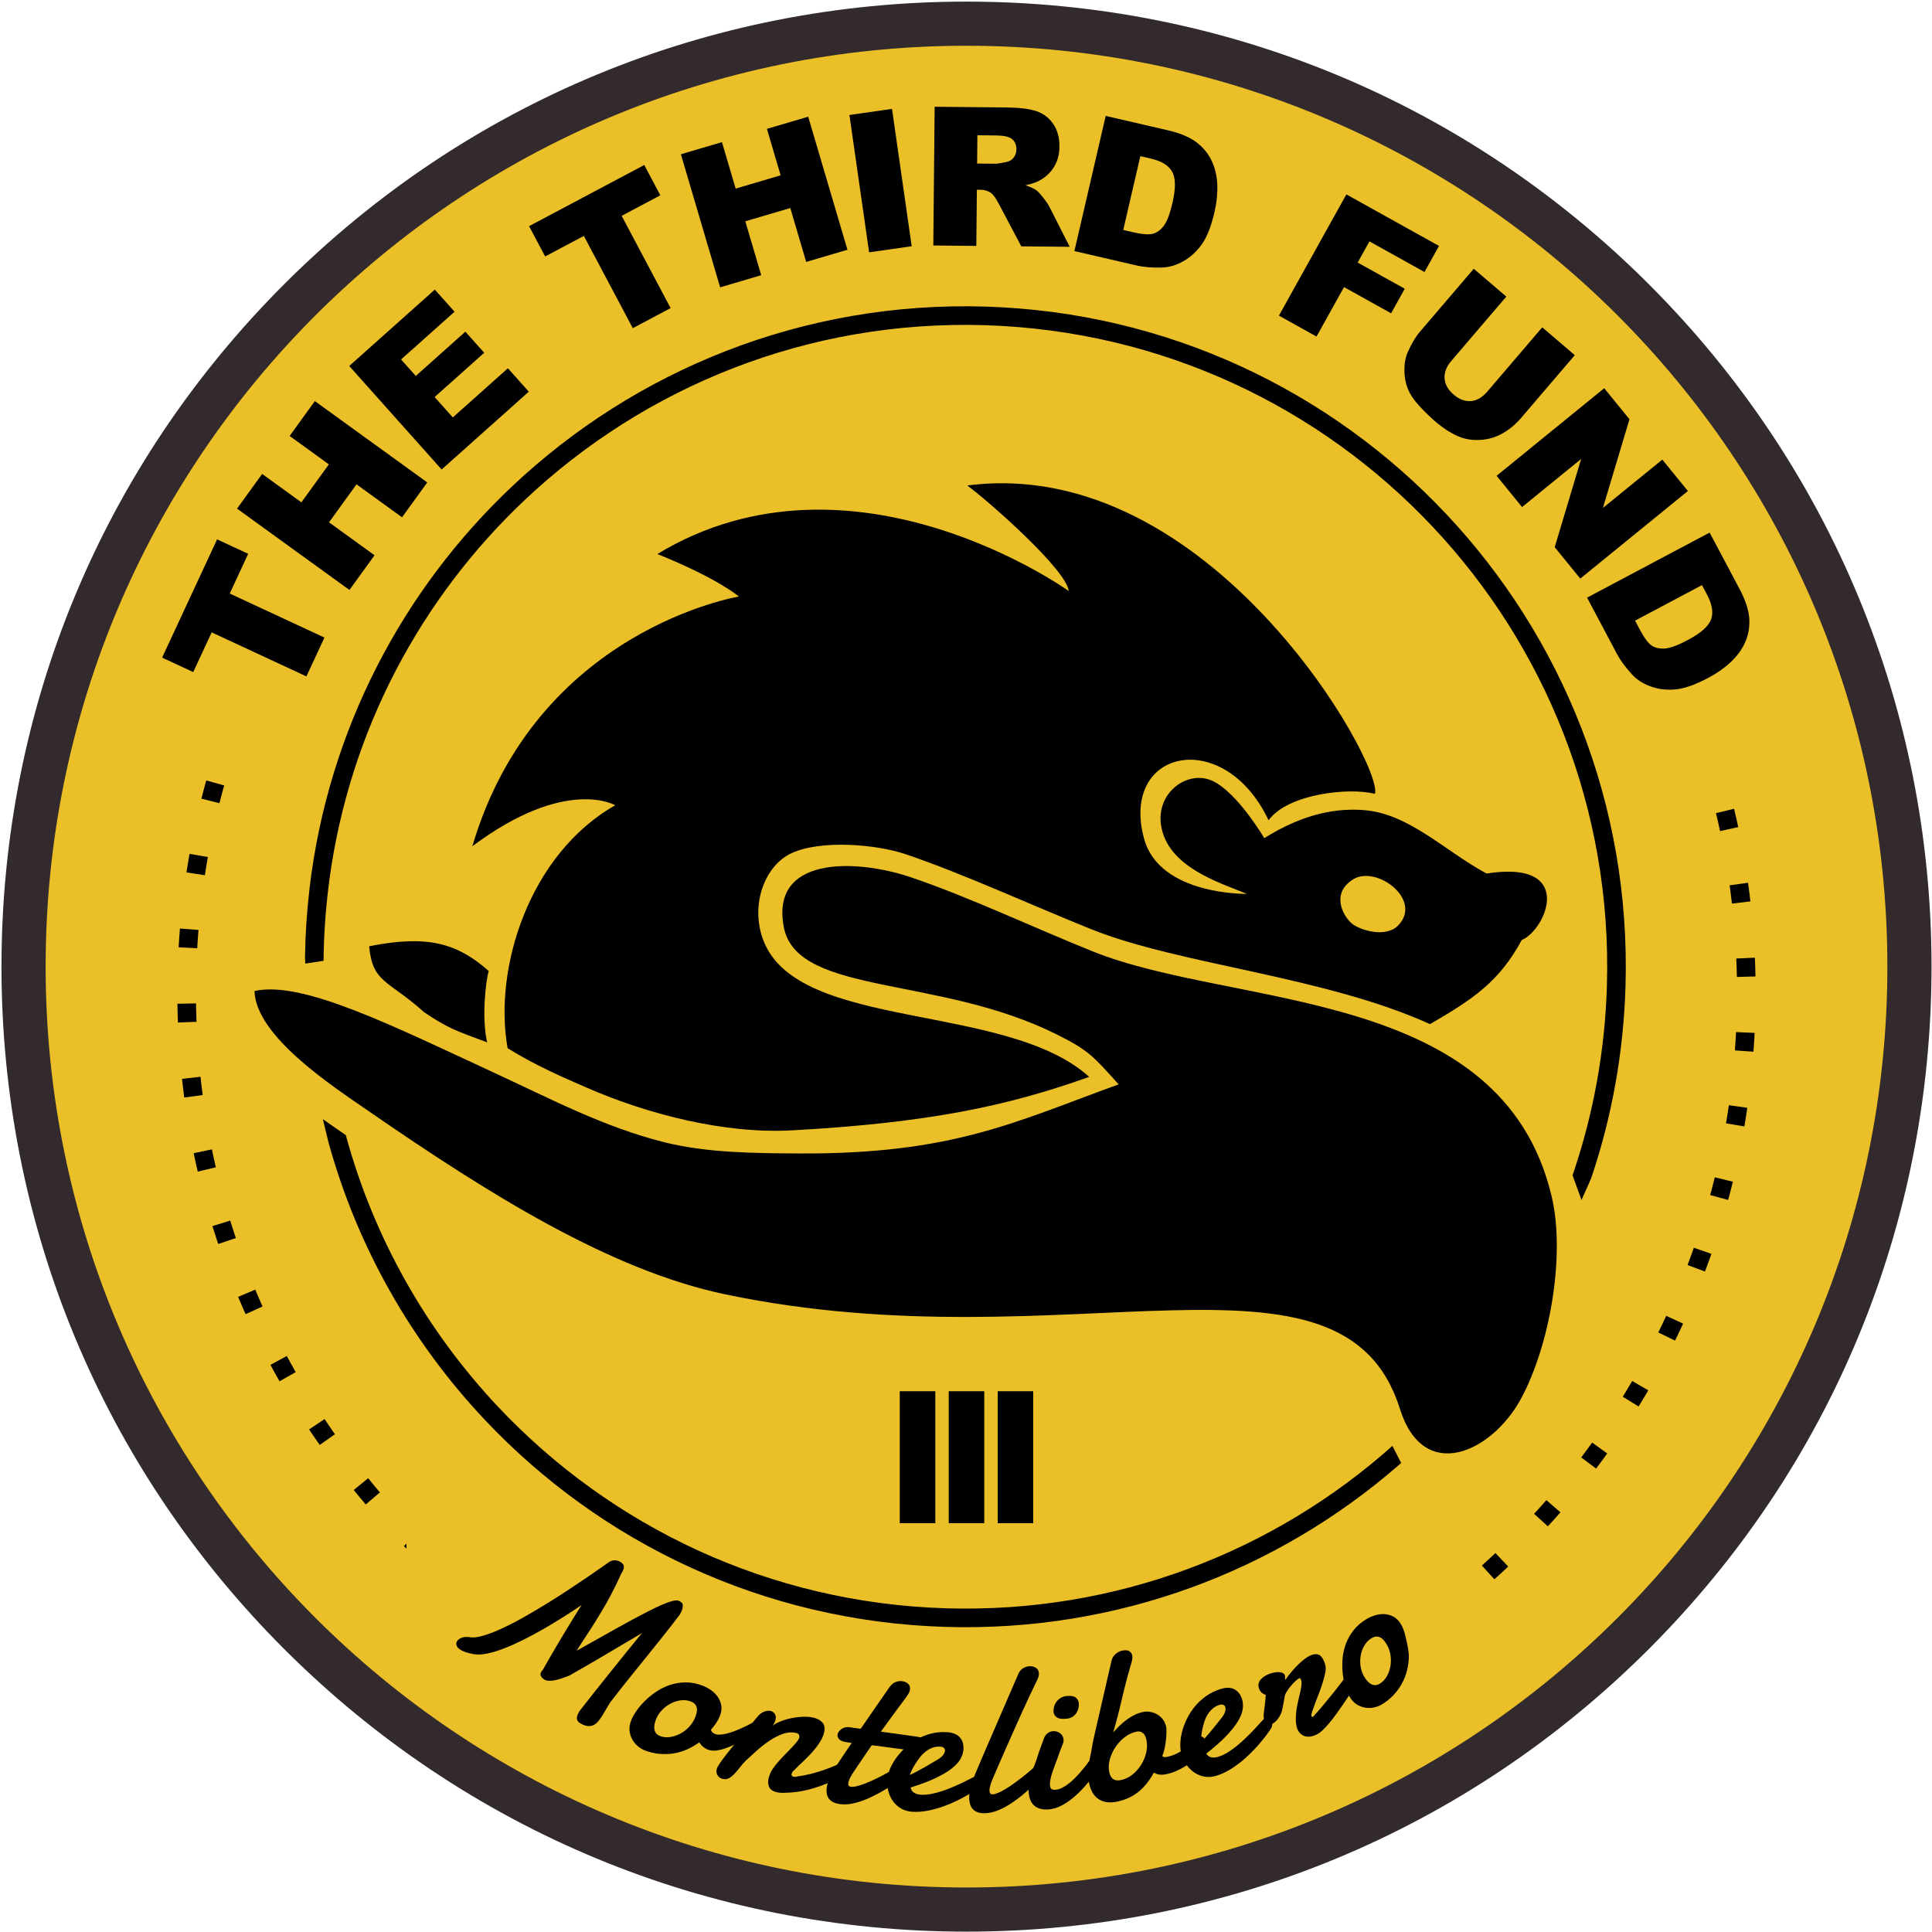 <?xml version="1.0" encoding="UTF-8" standalone="no"?>
<svg
   xmlns:dc="http://purl.org/dc/elements/1.1/"
   xmlns:cc="http://creativecommons.org/ns#"
   xmlns:rdf="http://www.w3.org/1999/02/22-rdf-syntax-ns#"
   xmlns:svg="http://www.w3.org/2000/svg"
   xmlns="http://www.w3.org/2000/svg"
   viewBox="0 0 1365.333 1365.333"
   height="1365.333"
   width="1365.333"
   xml:space="preserve"
   id="svg2"
   version="1.1"><defs
     id="defs6"><clipPath
       id="clipPath18"
       clipPathUnits="userSpaceOnUse"><path
         id="path16"
         d="M 0,1024 H 1024 V 0 H 0 Z" /></clipPath></defs><g
     transform="matrix(1.333,0,0,-1.333,0,1365.333)"
     id="g10"><g
       id="g12"><g
         clip-path="url(#clipPath18)"
         id="g14"><g
           transform="translate(512.389,1011.704)"
           id="g20"><path
             id="path22"
             style="fill:#eabf28;fill-opacity:1;fill-rule:nonzero;stroke:none"
             d="m 0,0 c -275.646,0 -499.906,-224.257 -499.906,-499.911 0,-275.646 224.26,-499.902 499.906,-499.902 275.654,0 499.911,224.256 499.911,499.902 C 499.911,-224.257 275.654,0 0,0" /></g><g
           transform="translate(512.394,1023.403)"
           id="g24"><path
             id="path26"
             style="fill:#322a2d;fill-opacity:1;fill-rule:nonzero;stroke:none"
             d="m 0,0 c -136.659,0 -265.135,-53.218 -361.761,-149.848 -96.632,-96.627 -149.848,-225.103 -149.848,-361.761 0,-136.651 53.216,-265.127 149.848,-361.758 96.626,-96.631 225.102,-149.844 361.761,-149.844 136.655,0 265.131,53.213 361.761,149.844 96.627,96.631 149.845,225.107 149.845,361.758 0,136.658 -53.218,265.134 -149.845,361.761 C 265.131,-53.218 136.655,0 0,0 m 0,-23.403 c 269.627,0 488.203,-218.577 488.203,-488.206 0,-269.623 -218.576,-488.203 -488.203,-488.203 -269.63,0 -488.203,218.58 -488.203,488.203 0,269.629 218.573,488.206 488.203,488.206" /></g><g
           transform="translate(307.287,117.193)"
           id="g28"><path
             id="path30"
             style="fill:#000000;fill-opacity:1;fill-rule:nonzero;stroke:none"
             d="m 0,0 c 2.018,2.61 4.38,5.61 7.071,9.02 2.695,3.402 5.532,6.956 8.496,10.663 2.968,3.699 5.966,7.423 8.979,11.168 3.022,3.748 5.867,7.233 8.55,10.465 C 29.322,39.074 25.524,36.825 21.702,34.571 17.878,32.316 14.251,30.178 10.82,28.151 7.38,26.124 4.256,24.308 1.435,22.685 c -2.827,-1.619 -5.106,-2.923 -6.839,-3.91 -1.371,-0.544 -2.708,-1.035 -4.017,-1.481 -1.314,-0.446 -2.539,-0.785 -3.695,-1.012 -1.148,-0.228 -2.209,-0.326 -3.17,-0.288 -0.967,0.036 -1.788,0.263 -2.469,0.684 -0.916,0.57 -1.511,1.205 -1.805,1.932 -0.301,0.724 -0.202,1.47 0.285,2.246 0.096,0.165 0.198,0.313 0.306,0.445 0.103,0.138 0.243,0.27 0.413,0.389 2.658,4.727 5.395,9.466 8.202,14.21 2.812,4.751 5.62,9.391 8.439,13.933 0.66,1.073 1.324,2.146 1.989,3.215 0.665,1.065 1.334,2.111 2.01,3.133 -3.107,-2.116 -6.398,-4.276 -9.874,-6.477 -3.48,-2.2 -6.99,-4.318 -10.552,-6.361 -3.55,-2.04 -7.08,-3.934 -10.592,-5.685 -3.513,-1.75 -6.866,-3.244 -10.053,-4.475 -3.191,-1.238 -6.147,-2.143 -8.864,-2.724 -2.72,-0.586 -5.061,-0.719 -7.018,-0.401 -1.7,0.298 -3.133,0.631 -4.289,1.011 -1.156,0.376 -2.126,0.814 -2.898,1.297 -1.173,0.722 -1.89,1.498 -2.171,2.312 -0.273,0.825 -0.203,1.58 0.219,2.263 0.502,0.808 1.37,1.44 2.597,1.894 1.221,0.454 2.6,0.541 4.132,0.264 1.853,-0.339 4.288,-0.061 7.286,0.834 3.005,0.9 6.337,2.191 9.986,3.88 3.653,1.685 7.522,3.691 11.609,6.007 4.087,2.316 8.145,4.715 12.175,7.2 4.037,2.485 7.912,4.962 11.645,7.431 3.733,2.468 7.081,4.714 10.04,6.74 2.969,2.024 5.42,3.721 7.373,5.096 1.949,1.375 3.167,2.229 3.641,2.567 1.078,0.719 2.159,1.053 3.253,1.008 1.095,-0.046 2.061,-0.335 2.907,-0.859 1.164,-0.722 1.784,-1.54 1.841,-2.456 0.066,-0.917 -0.405,-2.18 -1.411,-3.807 -1.005,-2.2 -1.983,-4.259 -2.92,-6.172 C 18.21,64.662 17.219,62.712 16.17,60.736 15.122,58.758 13.941,56.661 12.641,54.444 11.327,52.219 9.788,49.684 8.012,46.828 6.75,44.784 5.312,42.559 3.702,40.143 2.097,37.728 0.341,34.996 -1.549,31.945 6.729,36.601 14.04,40.7 20.393,44.248 c 6.35,3.532 11.766,6.439 16.249,8.71 4.483,2.274 8.066,3.868 10.746,4.789 2.68,0.92 4.475,1.098 5.383,0.536 l 0.343,-0.219 c 0.099,-0.053 0.198,-0.108 0.305,-0.148 0.108,-0.046 0.211,-0.1 0.31,-0.157 0.776,-0.484 1.09,-1.354 0.946,-2.614 -0.153,-1.246 -0.711,-2.653 -1.677,-4.209 -1.114,-1.508 -2.535,-3.37 -4.26,-5.578 -1.73,-2.205 -3.642,-4.624 -5.743,-7.255 C 40.89,35.482 38.668,32.717 36.337,29.815 33.991,26.903 31.664,24.022 29.36,21.166 27.048,18.313 24.819,15.53 22.668,12.822 20.512,10.114 18.589,7.65 16.9,5.416 16.57,5.037 16.273,4.628 16,4.191 15.733,3.753 15.452,3.307 15.17,2.848 14.651,2.006 14.138,1.148 13.636,0.265 13.136,-0.611 12.624,-1.473 12.104,-2.316 11.493,-3.291 10.841,-4.244 10.126,-5.172 9.42,-6.102 8.599,-6.828 7.661,-7.347 6.736,-7.873 5.647,-8.095 4.391,-8.009 3.145,-7.934 1.684,-7.377 0.036,-6.357 -0.847,-5.809 -1.334,-5.049 -1.446,-4.058 -1.549,-3.075 -1.074,-1.718 0,0" /></g><g
           transform="translate(366.227,122.22)"
           id="g32"><path
             id="path34"
             style="fill:#000000;fill-opacity:1;fill-rule:nonzero;stroke:none"
             d="m 0,0 c -1.672,0.644 -3.447,0.842 -5.317,0.603 -1.87,-0.236 -3.67,-0.809 -5.392,-1.722 -1.721,-0.908 -3.273,-2.089 -4.652,-3.542 -1.379,-1.453 -2.416,-3.084 -3.116,-4.9 -0.26,-0.678 -0.492,-1.44 -0.698,-2.283 -0.194,-0.838 -0.264,-1.672 -0.194,-2.502 0.07,-0.821 0.338,-1.589 0.796,-2.299 0.463,-0.711 1.231,-1.271 2.3,-1.684 1.63,-0.632 3.397,-0.81 5.283,-0.537 1.883,0.272 3.704,0.883 5.454,1.824 1.759,0.937 3.336,2.159 4.736,3.663 1.4,1.51 2.443,3.17 3.146,4.983 0.276,0.713 0.515,1.465 0.726,2.27 0.202,0.8 0.265,1.585 0.173,2.357 C 3.15,-3.002 2.861,-2.287 2.378,-1.627 1.899,-0.97 1.107,-0.43 0,0 m 6.403,8.327 c 1.358,-0.524 2.738,-1.264 4.154,-2.221 1.403,-0.95 2.605,-2.11 3.6,-3.472 0.981,-1.359 1.642,-2.91 1.972,-4.657 0.322,-1.746 0.095,-3.649 -0.702,-5.714 -0.412,-1.069 -1.027,-2.234 -1.84,-3.496 -0.814,-1.254 -1.797,-2.522 -2.94,-3.802 0.191,-0.566 0.483,-1.029 0.875,-1.387 0.397,-0.351 0.859,-0.632 1.396,-0.842 0.751,-0.286 1.655,-0.389 2.728,-0.314 1.078,0.074 2.221,0.268 3.444,0.573 1.222,0.302 2.481,0.702 3.773,1.186 1.292,0.479 2.526,0.987 3.711,1.511 1.185,0.524 2.271,1.032 3.261,1.531 0.991,0.495 1.821,0.928 2.485,1.284 0.347,0.152 0.698,0.157 1.057,0.02 0.497,-0.193 0.843,-0.622 1.037,-1.287 0.193,-0.673 0.106,-1.466 -0.248,-2.391 -0.362,-0.929 -1.048,-1.886 -2.064,-2.886 -1.024,-0.994 -2.531,-1.865 -4.537,-2.605 -1.21,-0.597 -2.605,-1.287 -4.173,-2.072 -1.574,-0.784 -3.183,-1.47 -4.848,-2.06 -1.655,-0.586 -3.307,-0.995 -4.945,-1.218 -1.643,-0.227 -3.141,-0.079 -4.492,0.446 -0.928,0.351 -1.771,0.851 -2.535,1.466 -0.763,0.623 -1.465,1.428 -2.109,2.411 -2.047,-1.499 -4.211,-2.75 -6.477,-3.758 -2.271,-1.006 -4.641,-1.709 -7.105,-2.108 -2.468,-0.397 -4.991,-0.476 -7.575,-0.236 -2.589,0.243 -5.202,0.871 -7.831,1.887 -0.999,0.383 -2.081,1.027 -3.25,1.927 -1.168,0.905 -2.171,2.036 -3.009,3.402 -0.847,1.37 -1.396,2.939 -1.652,4.72 -0.252,1.773 0.026,3.71 0.835,5.812 0.548,1.424 1.436,3.051 2.67,4.859 1.231,1.816 2.729,3.599 4.492,5.358 1.758,1.754 3.765,3.394 6.01,4.916 2.246,1.528 4.686,2.737 7.32,3.621 2.63,0.888 5.429,1.342 8.385,1.371 2.956,0.025 5.994,-0.566 9.127,-1.775" /></g><g
           transform="translate(401.407,113.935)"
           id="g36"><path
             id="path38"
             style="fill:#000000;fill-opacity:1;fill-rule:nonzero;stroke:none"
             d="M 0,0 C 1.135,1.408 2.357,2.366 3.658,2.869 4.961,3.372 6.151,3.496 7.225,3.224 8.117,3.01 8.831,2.489 9.375,1.664 9.916,0.842 10.036,-0.203 9.722,-1.462 9.603,-1.941 9.42,-2.444 9.177,-2.973 8.922,-3.505 8.574,-4.046 8.12,-4.603 c 1.078,0.838 2.507,1.614 4.294,2.332 1.788,0.719 3.707,1.284 5.755,1.701 2.051,0.421 4.116,0.665 6.201,0.743 2.081,0.079 3.995,-0.099 5.734,-0.532 1.969,-0.488 3.492,-1.363 4.569,-2.63 1.078,-1.271 1.35,-3.034 0.789,-5.297 -0.331,-1.329 -0.88,-2.671 -1.643,-4.012 -0.764,-1.351 -1.651,-2.662 -2.655,-3.951 -1.003,-1.28 -2.076,-2.523 -3.216,-3.712 -1.14,-1.197 -2.25,-2.308 -3.331,-3.34 -1.082,-1.027 -2.068,-1.972 -2.972,-2.835 -0.9,-0.859 -1.614,-1.569 -2.152,-2.148 -0.631,-0.478 -1.035,-1.097 -1.226,-1.881 -0.073,-0.294 -0.049,-0.575 0.083,-0.843 0.132,-0.268 0.397,-0.449 0.809,-0.557 0.256,-0.062 0.558,-0.107 0.909,-0.137 0.346,-0.024 0.805,0.07 1.363,0.286 2.186,0.244 4.458,0.673 6.831,1.263 2.366,0.599 4.669,1.272 6.899,2.035 2.237,0.768 4.314,1.574 6.23,2.415 1.919,0.846 3.537,1.635 4.858,2.374 0.363,0.182 0.701,0.298 1.028,0.334 0.322,0.034 0.619,0.029 0.875,-0.041 0.628,-0.152 1.065,-0.517 1.297,-1.086 0.231,-0.565 0.251,-1.222 0.07,-1.965 -0.281,-1.148 -0.958,-2.34 -2.027,-3.57 -1.069,-1.223 -2.535,-2.263 -4.392,-3.101 -2.489,-0.995 -4.769,-1.908 -6.841,-2.733 -2.069,-0.826 -4.161,-1.561 -6.259,-2.2 -2.105,-0.636 -4.322,-1.172 -6.65,-1.602 -2.325,-0.426 -5,-0.702 -8.013,-0.818 -1.037,-0.054 -1.978,-0.062 -2.807,-0.016 -0.835,0.05 -1.586,0.153 -2.251,0.318 -1.965,0.487 -3.265,1.383 -3.901,2.708 -0.639,1.313 -0.714,2.956 -0.236,4.917 0.071,0.26 0.137,0.512 0.219,0.747 0.079,0.235 0.175,0.5 0.281,0.784 0.356,1.128 0.979,2.312 1.854,3.555 0.875,1.234 1.87,2.481 2.985,3.74 1.114,1.255 2.278,2.494 3.484,3.711 1.205,1.215 2.324,2.369 3.361,3.472 1.04,1.102 1.919,2.093 2.65,2.973 0.731,0.883 1.172,1.639 1.329,2.271 0.141,0.552 0.095,1.065 -0.123,1.535 -0.224,0.467 -0.645,0.773 -1.276,0.929 -2.37,0.59 -4.793,0.438 -7.27,-0.442 -2.482,-0.879 -4.905,-2.121 -7.258,-3.724 -2.365,-1.594 -4.603,-3.356 -6.729,-5.271 -2.127,-1.912 -4,-3.629 -5.635,-5.149 -1.04,-1.039 -2.043,-2.179 -2.997,-3.418 -0.953,-1.243 -1.915,-2.378 -2.877,-3.414 -0.962,-1.044 -1.962,-1.853 -2.994,-2.447 -1.032,-0.595 -2.17,-0.732 -3.439,-0.422 -1.292,0.322 -2.208,0.982 -2.749,1.978 -0.545,0.998 -0.664,2.089 -0.372,3.273 0.162,0.636 0.67,1.589 1.532,2.865 0.872,1.28 1.937,2.745 3.212,4.401 1.271,1.648 2.675,3.413 4.224,5.296 1.543,1.875 3.083,3.737 4.618,5.578 1.541,1.842 3.002,3.579 4.385,5.202 C -2.059,-2.535 -0.913,-1.152 0,0" /></g><g
           transform="translate(462.182,99.043)"
           id="g40"><path
             id="path42"
             style="fill:#000000;fill-opacity:1;fill-rule:nonzero;stroke:none"
             d="m 0,0 c -1.78,-2.53 -3.475,-4.999 -5.082,-7.418 -1.611,-2.415 -3.113,-4.641 -4.513,-6.68 -0.581,-0.842 -1.172,-1.833 -1.77,-2.96 -0.603,-1.131 -0.97,-2.146 -1.098,-3.055 -0.07,-0.528 -0.008,-0.962 0.193,-1.301 0.207,-0.342 0.595,-0.544 1.161,-0.622 0.792,-0.108 1.829,-0.017 3.105,0.284 1.275,0.31 2.662,0.748 4.173,1.329 1.507,0.575 3.1,1.26 4.793,2.048 1.692,0.781 3.356,1.606 4.999,2.478 1.643,0.87 3.22,1.749 4.735,2.637 1.507,0.887 2.853,1.709 4.038,2.468 0.665,0.335 1.263,0.463 1.795,0.386 0.636,-0.089 1.127,-0.443 1.466,-1.067 0.334,-0.63 0.447,-1.37 0.322,-2.241 -0.124,-0.871 -0.454,-1.729 -0.994,-2.58 -0.546,-0.846 -1.421,-1.635 -2.639,-2.349 -2.765,-1.891 -5.548,-3.653 -8.343,-5.314 -2.796,-1.646 -5.536,-3.07 -8.224,-4.251 -2.692,-1.185 -5.305,-2.064 -7.852,-2.634 -2.551,-0.57 -4.954,-0.698 -7.221,-0.381 -1.518,0.208 -2.753,0.587 -3.718,1.129 -0.962,0.54 -1.714,1.197 -2.238,1.981 -0.524,0.788 -0.859,1.664 -0.991,2.629 -0.133,0.967 -0.128,1.978 0.016,3.035 0.26,1.886 0.864,3.806 1.788,5.758 0.93,1.957 1.9,3.683 2.923,5.202 1.466,2.184 2.911,4.352 4.343,6.503 1.441,2.15 2.84,4.21 4.19,6.18 l -2.436,0.338 c -2.121,0.293 -3.525,0.838 -4.223,1.635 -0.702,0.789 -0.995,1.614 -0.867,2.485 0.05,0.38 0.235,0.822 0.562,1.338 0.322,0.511 0.748,0.973 1.288,1.382 0.54,0.405 1.173,0.735 1.903,0.974 0.73,0.249 1.523,0.311 2.394,0.19 L -5.904,8.682 9.379,30.769 c 0.962,1.329 2.04,2.233 3.24,2.7 1.203,0.465 2.408,0.619 3.618,0.449 1.135,-0.161 2.13,-0.606 2.989,-1.346 0.859,-0.735 1.192,-1.803 0.999,-3.203 -0.096,-0.718 -0.359,-1.415 -0.785,-2.114 -0.425,-0.693 -0.966,-1.499 -1.635,-2.398 -0.429,-0.603 -0.954,-1.309 -1.568,-2.127 -0.616,-0.817 -1.273,-1.691 -1.957,-2.612 -0.686,-0.93 -1.4,-1.9 -2.139,-2.915 C 11.403,16.191 10.679,15.213 9.965,14.267 8.347,12.03 6.626,9.668 4.818,7.183 L 23.304,4.604 C 24.209,4.48 25.03,4.318 25.777,4.115 26.52,3.918 27.143,3.637 27.651,3.274 28.159,2.919 28.53,2.469 28.77,1.941 28.997,1.405 29.063,0.719 28.947,-0.111 28.886,-0.532 28.767,-0.937 28.572,-1.332 28.381,-1.729 28.084,-2.073 27.68,-2.365 27.267,-2.654 26.743,-2.864 26.082,-3.009 25.43,-3.146 24.605,-3.186 23.614,-3.124 Z" /></g><g
           transform="translate(499.328,98.172)"
           id="g44"><path
             id="path46"
             style="fill:#000000;fill-opacity:1;fill-rule:nonzero;stroke:none"
             d="m 0,0 c -0.186,0.049 -0.359,0.074 -0.513,0.086 -0.151,0 -0.317,0.013 -0.511,0.022 -1.448,0.081 -2.815,-0.138 -4.104,-0.636 -1.292,-0.512 -2.484,-1.202 -3.578,-2.077 -1.102,-0.883 -2.094,-1.886 -2.973,-3.022 -0.88,-1.139 -1.676,-2.274 -2.391,-3.407 -0.705,-1.121 -1.313,-2.208 -1.808,-3.252 -0.491,-1.044 -0.875,-1.919 -1.139,-2.633 1.371,0.611 2.791,1.321 4.269,2.121 1.478,0.806 2.865,1.565 4.166,2.3 1.3,0.735 2.432,1.399 3.402,1.997 0.965,0.6 1.651,1.008 2.043,1.21 1.77,0.979 3.005,1.912 3.707,2.816 0.697,0.9 1.065,1.692 1.098,2.377 0.032,0.574 -0.124,1.036 -0.471,1.4 C 0.851,-0.335 0.449,-0.104 0,0 M 2.481,7.777 C 5.643,7.609 7.968,6.717 9.445,5.11 10.928,3.504 11.6,1.346 11.447,-1.359 11.369,-2.956 10.861,-4.611 9.925,-6.321 8.995,-8.029 7.456,-9.734 5.296,-11.436 c -2.15,-1.705 -5.007,-3.402 -8.554,-5.102 -3.549,-1.705 -7.971,-3.369 -13.251,-4.999 0.128,-1.115 0.672,-2.019 1.631,-2.701 0.957,-0.681 2.254,-1.065 3.897,-1.151 1.75,-0.095 3.641,0.061 5.668,0.47 2.027,0.409 4.046,0.958 6.056,1.656 2.002,0.698 3.967,1.465 5.878,2.295 1.921,0.834 3.65,1.626 5.202,2.391 1.553,0.759 2.853,1.415 3.89,1.973 1.043,0.55 1.741,0.896 2.089,1.036 0.354,0.206 0.684,0.327 0.965,0.347 0.289,0.021 0.553,0.029 0.772,0.016 0.467,-0.02 0.838,-0.152 1.131,-0.376 0.294,-0.222 0.542,-0.487 0.735,-0.788 0.19,-0.289 0.318,-0.603 0.38,-0.933 0.057,-0.33 0.079,-0.606 0.07,-0.838 -0.024,-0.338 -0.083,-0.748 -0.181,-1.218 -0.103,-0.479 -0.421,-1.003 -0.945,-1.581 -0.199,-0.186 -0.863,-0.665 -1.999,-1.449 -1.13,-0.78 -2.584,-1.692 -4.363,-2.745 -1.772,-1.053 -3.828,-2.16 -6.163,-3.315 -2.334,-1.157 -4.802,-2.2 -7.391,-3.13 -2.596,-0.932 -5.276,-1.68 -8.058,-2.237 -2.782,-0.557 -5.507,-0.768 -8.174,-0.627 -2.287,0.124 -4.293,0.673 -6.015,1.643 -1.729,0.97 -3.174,2.232 -4.331,3.786 -1.159,1.548 -2.015,3.315 -2.555,5.296 -0.545,1.973 -0.764,4.026 -0.649,6.167 0.088,1.64 0.505,3.423 1.26,5.35 0.756,1.929 1.792,3.853 3.117,5.768 1.325,1.912 2.927,3.769 4.796,5.561 1.876,1.795 3.951,3.356 6.243,4.685 2.288,1.33 4.777,2.362 7.468,3.105 2.704,0.735 5.553,1.019 8.566,0.858" /></g><g
           transform="translate(526.222,81.079)"
           id="g48"><path
             id="path50"
             style="fill:#000000;fill-opacity:1;fill-rule:nonzero;stroke:none"
             d="m 0,0 c -0.392,-0.892 -0.772,-1.924 -1.135,-3.105 -0.367,-1.172 -0.537,-2.221 -0.504,-3.134 0.013,-0.57 0.148,-1.027 0.38,-1.362 0.243,-0.334 0.686,-0.495 1.333,-0.475 0.802,0.025 1.796,0.294 2.981,0.805 1.19,0.513 2.469,1.186 3.836,2.016 1.37,0.821 2.79,1.762 4.264,2.823 1.478,1.052 2.943,2.151 4.401,3.286 1.449,1.127 2.835,2.262 4.156,3.389 1.326,1.132 2.502,2.172 3.546,3.118 0.29,0.28 0.648,0.474 1.07,0.611 0.408,0.123 0.772,0.193 1.077,0.202 0.765,0.02 1.4,-0.224 1.912,-0.743 0.512,-0.521 0.789,-1.219 0.809,-2.099 0.025,-0.799 -0.21,-1.7 -0.715,-2.711 -0.508,-1.007 -1.407,-2.01 -2.716,-3.005 -2.373,-2.325 -4.767,-4.538 -7.183,-6.639 -2.415,-2.097 -4.83,-3.955 -7.249,-5.577 -2.411,-1.623 -4.813,-2.931 -7.208,-3.918 -2.395,-0.991 -4.731,-1.519 -7.022,-1.593 -1.569,-0.046 -2.877,0.128 -3.939,0.508 -1.065,0.388 -1.919,0.936 -2.567,1.642 -0.657,0.706 -1.135,1.549 -1.429,2.535 -0.297,0.978 -0.466,2.027 -0.495,3.134 -0.062,1.865 0.156,3.794 0.648,5.771 0.492,1.986 1.098,3.806 1.808,5.47 1.243,3.018 2.505,6.018 3.79,8.995 1.284,2.981 2.457,5.713 3.525,8.187 l 16.2,37.447 c 0.64,1.508 1.531,2.581 2.68,3.232 1.143,0.645 2.307,0.984 3.491,1.021 1.177,0.037 2.272,-0.248 3.258,-0.872 0.995,-0.619 1.514,-1.651 1.557,-3.1 0.02,-0.686 -0.113,-1.416 -0.418,-2.188 -0.301,-0.776 -0.685,-1.61 -1.155,-2.497 -0.892,-1.83 -1.962,-4.054 -3.2,-6.693 -1.239,-2.633 -2.56,-5.502 -3.971,-8.598 C 14.4,32.786 12.954,29.557 11.477,26.219 9.995,22.861 8.545,19.6 7.137,16.426 5.731,13.251 4.405,10.242 3.179,7.397 1.953,4.553 0.887,2.089 0,0" /></g><g
           transform="translate(558.556,116.456)"
           id="g52"><path
             id="path54"
             style="fill:#000000;fill-opacity:1;fill-rule:nonzero;stroke:none"
             d="m 0,0 c -0.087,0.874 -0.021,1.791 0.211,2.757 0.226,0.962 0.627,1.854 1.2,2.68 C 1.977,6.262 2.72,6.968 3.637,7.562 4.558,8.153 5.68,8.515 7.009,8.653 9.21,8.867 10.795,8.599 11.752,7.831 12.71,7.063 13.256,6.035 13.387,4.746 13.462,4.025 13.4,3.211 13.198,2.311 13.003,1.411 12.657,0.561 12.162,-0.245 11.671,-1.037 10.989,-1.731 10.127,-2.321 9.263,-2.899 8.211,-3.253 6.955,-3.377 4.599,-3.621 2.914,-3.418 1.886,-2.775 0.862,-2.131 0.235,-1.202 0,0 m -4.979,-13.446 c 0.541,1.127 1.205,1.965 1.994,2.505 0.788,0.538 1.623,0.855 2.498,0.938 1.436,0.144 2.728,-0.199 3.864,-1.02 1.139,-0.825 1.784,-1.96 1.932,-3.398 -0.008,-0.346 -0.017,-0.694 -0.045,-1.045 -0.017,-0.346 -0.108,-0.701 -0.265,-1.065 -0.433,-1.035 -0.784,-1.915 -1.061,-2.638 -0.268,-0.713 -0.516,-1.383 -0.743,-1.997 -0.223,-0.615 -0.447,-1.226 -0.648,-1.82 -0.21,-0.595 -0.467,-1.313 -0.764,-2.152 -0.359,-0.994 -0.767,-2.08 -1.226,-3.261 -0.458,-1.172 -0.884,-2.378 -1.276,-3.604 -0.396,-1.235 -0.713,-2.432 -0.957,-3.613 -0.248,-1.171 -0.327,-2.238 -0.227,-3.183 0.098,-1.027 0.425,-1.676 0.97,-1.943 0.545,-0.277 1.295,-0.36 2.241,-0.265 1.065,0.108 2.151,0.446 3.266,1.016 1.111,0.573 2.221,1.28 3.324,2.121 1.106,0.838 2.175,1.784 3.223,2.828 1.044,1.049 2.027,2.098 2.936,3.142 0.907,1.053 1.75,2.056 2.518,3.022 0.764,0.954 1.4,1.804 1.902,2.543 0.686,0.801 1.408,1.238 2.168,1.317 0.681,0.067 1.276,-0.182 1.775,-0.743 0.496,-0.565 0.789,-1.325 0.888,-2.271 0.082,-0.875 -0.037,-1.82 -0.375,-2.852 -0.335,-1.032 -0.959,-2.039 -1.859,-3.01 -1.729,-2.168 -3.521,-4.26 -5.345,-6.267 -1.838,-2.002 -3.737,-3.806 -5.706,-5.404 -1.965,-1.597 -3.971,-2.922 -6.007,-3.97 -2.043,-1.057 -4.153,-1.689 -6.321,-1.905 -3.075,-0.308 -5.572,0.237 -7.496,1.632 -1.924,1.394 -3.055,3.769 -3.389,7.109 -0.178,1.746 -0.108,3.48 0.219,5.205 0.325,1.718 0.755,3.398 1.279,5.045 0.525,1.647 1.091,3.232 1.701,4.776 0.615,1.541 1.119,2.993 1.515,4.376 0.14,0.516 0.401,1.31 0.772,2.383 0.368,1.073 0.765,2.167 1.189,3.281 0.483,1.321 0.995,2.713 1.536,4.187" /></g><g
           transform="translate(602.475,106.19)"
           id="g56"><path
             id="path58"
             style="fill:#000000;fill-opacity:1;fill-rule:nonzero;stroke:none"
             d="m 0,0 c -2.134,-0.428 -4.162,-1.37 -6.093,-2.824 -1.923,-1.452 -3.571,-3.194 -4.938,-5.213 -1.37,-2.027 -2.381,-4.211 -3.046,-6.536 -0.664,-2.336 -0.776,-4.59 -0.343,-6.757 0.116,-0.599 0.297,-1.193 0.533,-1.792 0.235,-0.59 0.578,-1.115 1.045,-1.568 0.458,-0.454 1.06,-0.785 1.8,-0.983 0.746,-0.207 1.671,-0.195 2.799,0.033 2.167,0.434 4.173,1.366 6.005,2.803 1.834,1.433 3.382,3.158 4.658,5.169 1.275,1.998 2.183,4.162 2.737,6.469 0.557,2.308 0.61,4.529 0.189,6.659 C 5.235,-3.979 5.07,-3.384 4.847,-2.77 4.625,-2.151 4.31,-1.613 3.906,-1.147 3.506,-0.681 2.989,-0.33 2.349,-0.086 1.722,0.157 0.937,0.186 0,0 m 9.235,-21.685 c -2.419,-4.45 -5.239,-7.923 -8.458,-10.412 -3.216,-2.497 -6.903,-4.157 -11.06,-4.983 -2.279,-0.458 -4.272,-0.512 -5.978,-0.173 -1.705,0.343 -3.15,0.974 -4.347,1.903 -1.197,0.925 -2.164,2.094 -2.89,3.51 -0.736,1.407 -1.263,2.956 -1.597,4.64 -0.384,1.911 -0.536,3.929 -0.455,6.072 0.075,2.134 0.319,4.236 0.722,6.3 0.277,1.341 0.5,2.457 0.673,3.348 0.174,0.892 0.318,1.647 0.426,2.274 0.103,0.62 0.206,1.169 0.281,1.631 0.087,0.462 0.174,0.954 0.273,1.454 0.09,0.508 0.209,1.094 0.341,1.762 0.141,0.673 0.34,1.535 0.592,2.602 l 9.114,39.709 c 0.133,0.529 0.359,1.065 0.703,1.602 0.337,0.532 0.759,1.037 1.246,1.502 0.491,0.467 1.044,0.867 1.655,1.206 0.616,0.334 1.26,0.57 1.936,0.706 1.718,0.347 2.998,0.247 3.819,-0.285 0.83,-0.536 1.342,-1.292 1.536,-2.262 0.144,-0.752 0.124,-1.602 -0.075,-2.556 -0.198,-0.957 -0.449,-1.849 -0.747,-2.687 -1.709,-5.871 -3.248,-11.791 -4.623,-17.764 -1.375,-5.978 -2.911,-11.923 -4.62,-17.831 1.016,1.181 2.105,2.341 3.278,3.494 1.177,1.143 2.42,2.208 3.745,3.194 1.316,0.987 2.724,1.85 4.207,2.594 1.489,0.742 3.05,1.278 4.697,1.609 1.16,0.231 2.386,0.244 3.679,0.034 1.279,-0.211 2.505,-0.645 3.67,-1.31 1.159,-0.665 2.183,-1.557 3.045,-2.692 0.873,-1.13 1.47,-2.518 1.797,-4.164 0.078,-0.372 0.111,-1.144 0.111,-2.313 0,-1.168 -0.073,-2.501 -0.219,-3.988 -0.152,-1.486 -0.392,-3.029 -0.71,-4.635 -0.325,-1.602 -0.751,-3.034 -1.275,-4.31 0.347,-0.359 0.734,-0.545 1.164,-0.554 0.429,-0.016 0.908,0.03 1.432,0.133 1.721,0.346 3.391,0.916 5.004,1.709 1.614,0.785 3.113,1.659 4.496,2.617 1.383,0.954 2.643,1.916 3.773,2.886 1.131,0.962 2.077,1.792 2.828,2.489 0.351,0.578 0.793,0.921 1.317,1.024 0.635,0.124 1.242,-0.049 1.824,-0.516 0.583,-0.462 0.958,-1.152 1.14,-2.048 0.173,-0.859 0.165,-1.75 -0.024,-2.662 -0.187,-0.908 -0.649,-1.965 -1.384,-3.163 -1.486,-1.346 -2.988,-2.642 -4.508,-3.881 -1.523,-1.233 -3.101,-2.362 -4.727,-3.368 -1.627,-1.004 -3.306,-1.886 -5.048,-2.642 -1.735,-0.752 -3.538,-1.317 -5.409,-1.692 -1.201,-0.24 -2.336,-0.294 -3.419,-0.158 -1.073,0.137 -2.059,0.483 -2.951,1.045" /></g><g
           transform="translate(647.31,120.588)"
           id="g60"><path
             id="path62"
             style="fill:#000000;fill-opacity:1;fill-rule:nonzero;stroke:none"
             d="m 0,0 c -0.195,-0.021 -0.368,-0.059 -0.508,-0.095 -0.149,-0.05 -0.31,-0.103 -0.491,-0.161 -1.384,-0.447 -2.586,-1.131 -3.613,-2.06 -1.019,-0.929 -1.891,-2.002 -2.61,-3.212 -0.713,-1.209 -1.279,-2.502 -1.695,-3.881 -0.43,-1.378 -0.769,-2.721 -1.029,-4.025 -0.265,-1.304 -0.441,-2.535 -0.528,-3.682 -0.099,-1.156 -0.137,-2.114 -0.137,-2.874 1.062,1.062 2.14,2.226 3.237,3.501 1.094,1.271 2.118,2.481 3.075,3.633 0.955,1.144 1.78,2.172 2.47,3.076 0.692,0.908 1.184,1.523 1.477,1.857 1.309,1.54 2.135,2.857 2.469,3.943 0.331,1.089 0.392,1.961 0.186,2.613 C 2.121,-0.822 1.811,-0.438 1.362,-0.224 0.911,-0.005 0.454,0.07 0,0 M -0.451,8.157 C 2.567,9.119 5.053,9.114 7.005,8.141 8.966,7.162 10.353,5.383 11.182,2.807 11.671,1.284 11.781,-0.446 11.522,-2.378 11.257,-4.306 10.42,-6.449 9.015,-8.802 7.604,-11.16 5.54,-13.765 2.827,-16.613 c -2.713,-2.853 -6.25,-5.982 -10.609,-9.384 0.516,-0.995 1.345,-1.643 2.484,-1.94 1.136,-0.297 2.482,-0.193 4.051,0.31 1.672,0.533 3.38,1.354 5.13,2.452 1.756,1.102 3.44,2.336 5.07,3.695 1.626,1.371 3.188,2.778 4.682,4.24 1.498,1.465 2.832,2.819 4.013,4.083 1.18,1.259 2.159,2.332 2.935,3.224 0.775,0.892 1.304,1.462 1.586,1.71 0.259,0.322 0.516,0.548 0.779,0.668 0.261,0.124 0.504,0.224 0.715,0.292 0.441,0.137 0.838,0.153 1.192,0.05 0.348,-0.102 0.678,-0.264 0.962,-0.47 0.281,-0.211 0.516,-0.459 0.686,-0.747 0.173,-0.282 0.293,-0.536 0.363,-0.755 0.104,-0.327 0.194,-0.727 0.264,-1.207 0.079,-0.474 -0.037,-1.081 -0.318,-1.816 -0.123,-0.243 -0.577,-0.924 -1.358,-2.056 -0.772,-1.131 -1.808,-2.505 -3.096,-4.116 -1.284,-1.618 -2.816,-3.381 -4.586,-5.288 -1.775,-1.911 -3.704,-3.764 -5.796,-5.556 -2.094,-1.792 -4.336,-3.443 -6.734,-4.955 -2.407,-1.514 -4.88,-2.675 -7.422,-3.488 -2.184,-0.701 -4.253,-0.9 -6.21,-0.607 -1.956,0.293 -3.752,0.958 -5.387,2.003 -1.638,1.036 -3.059,2.386 -4.273,4.037 -1.213,1.659 -2.151,3.505 -2.799,5.54 -0.503,1.565 -0.739,3.377 -0.722,5.45 0.016,2.064 0.305,4.235 0.862,6.501 0.558,2.259 1.392,4.562 2.511,6.904 1.115,2.34 2.502,4.532 4.169,6.591 1.659,2.056 3.626,3.907 5.882,5.558 2.259,1.638 4.823,2.923 7.696,3.847" /></g><g
           transform="translate(681.606,133.896)"
           id="g64"><path
             id="path66"
             style="fill:#000000;fill-opacity:1;fill-rule:nonzero;stroke:none"
             d="m 0,0 c 0.991,1.44 2.056,2.836 3.191,4.177 1.14,1.338 2.27,2.568 3.41,3.675 1.135,1.114 2.254,2.084 3.36,2.935 1.107,0.851 2.148,1.491 3.126,1.924 1.569,0.697 2.942,0.858 4.132,0.491 1.193,-0.372 2.175,-1.445 2.968,-3.22 0.174,-0.384 0.335,-0.8 0.5,-1.255 0.157,-0.45 0.289,-0.942 0.4,-1.474 0.231,-0.987 0.182,-2.287 -0.149,-3.897 -0.329,-1.606 -0.784,-3.332 -1.361,-5.172 -0.579,-1.85 -1.243,-3.74 -1.983,-5.677 -0.747,-1.945 -1.435,-3.737 -2.064,-5.367 -0.631,-1.643 -1.135,-3.047 -1.511,-4.215 -0.376,-1.168 -0.495,-1.916 -0.354,-2.229 0.124,-0.273 0.222,-0.458 0.308,-0.549 0.075,-0.087 0.262,-0.07 0.538,0.054 1.527,1.643 3.196,3.542 5.015,5.705 1.813,2.163 3.609,4.35 5.38,6.563 1.779,2.205 3.439,4.339 4.991,6.388 1.556,2.051 2.861,3.81 3.918,5.283 0.235,0.313 0.495,0.599 0.772,0.876 0.276,0.264 0.557,0.462 0.833,0.582 0.628,0.284 1.243,0.309 1.85,0.074 C 37.873,5.437 38.327,4.978 38.636,4.28 39,3.472 39.062,2.411 38.843,1.077 c -0.223,-1.333 -0.892,-2.91 -1.999,-4.743 -0.879,-1.309 -1.861,-2.782 -2.956,-4.409 -1.089,-1.639 -2.233,-3.34 -3.43,-5.098 -1.201,-1.768 -2.427,-3.518 -3.686,-5.248 -1.255,-1.729 -2.498,-3.323 -3.723,-4.788 -1.235,-1.47 -2.429,-2.742 -3.597,-3.824 -1.169,-1.085 -2.258,-1.848 -3.269,-2.294 -2.407,-1.078 -4.464,-1.305 -6.185,-0.686 -1.713,0.616 -2.976,1.829 -3.777,3.642 -0.124,0.28 -0.206,0.49 -0.231,0.651 -0.434,1.643 -0.644,3.328 -0.615,5.049 0.024,1.726 0.169,3.418 0.429,5.087 0.273,1.659 0.59,3.273 0.978,4.843 0.384,1.572 0.727,3.042 1.024,4.404 0.289,1.362 0.487,2.589 0.582,3.678 C 8.492,-1.573 8.38,-0.66 8.054,0.074 7.98,0.248 7.864,0.404 7.715,0.548 7.566,0.689 7.374,0.71 7.129,0.603 6.712,0.413 6.094,-0.05 5.272,-0.784 4.454,-1.532 3.616,-2.403 2.775,-3.406 1.924,-4.405 1.159,-5.467 0.487,-6.585 c -0.677,-1.114 -1.049,-2.146 -1.122,-3.1 -0.133,-1.23 -1.057,-5.945 -1.376,-7.052 -0.326,-1.102 -0.767,-2.113 -1.321,-3.025 -0.548,-0.921 -1.18,-1.714 -1.878,-2.403 -0.697,-0.685 -1.396,-1.181 -2.094,-1.494 -0.8,-0.36 -1.527,-0.434 -2.187,-0.223 -0.656,0.21 -1.197,0.784 -1.606,1.729 -0.173,0.384 -0.33,0.887 -0.466,1.519 -0.129,0.628 -0.162,1.379 -0.087,2.242 0.098,1.466 0.928,6.477 1.082,10.18 -0.678,0.208 -1.308,0.532 -1.912,1 -0.611,0.462 -1.106,1.139 -1.511,2.056 -0.371,0.829 -0.524,1.63 -0.446,2.398 0.078,0.769 0.331,1.469 0.751,2.123 0.422,0.643 0.983,1.238 1.68,1.778 0.706,0.541 1.491,1.008 2.359,1.396 0.907,0.4 1.849,0.722 2.827,0.974 0.975,0.243 1.891,0.367 2.745,0.372 0.854,0.003 1.606,-0.121 2.267,-0.367 0.652,-0.257 1.11,-0.678 1.375,-1.265 0.045,-0.102 0.074,-0.264 0.082,-0.465 0.005,-0.211 0.012,-0.438 0.021,-0.682 0.008,-0.247 0.012,-0.479 0.024,-0.681 0.004,-0.206 0.03,-0.363 0.074,-0.463 0.034,-0.073 0.067,-0.098 0.104,-0.082 l 0.05,0.02 z" /></g><g
           transform="translate(727.138,155.77)"
           id="g68"><path
             id="path70"
             style="fill:#000000;fill-opacity:1;fill-rule:nonzero;stroke:none"
             d="m 0,0 c -1.54,-0.916 -2.799,-2.184 -3.761,-3.802 -0.97,-1.619 -1.63,-3.389 -1.977,-5.305 -0.352,-1.915 -0.376,-3.868 -0.087,-5.846 0.294,-1.986 0.929,-3.811 1.928,-5.483 0.371,-0.627 0.83,-1.275 1.362,-1.956 0.541,-0.673 1.152,-1.247 1.846,-1.697 0.689,-0.454 1.462,-0.722 2.308,-0.792 0.841,-0.079 1.751,0.177 2.74,0.759 1.507,0.9 2.738,2.18 3.686,3.827 0.95,1.652 1.594,3.46 1.942,5.417 0.341,1.956 0.355,3.954 0.036,5.99 C 9.702,-6.861 9.045,-5.016 8.05,-3.34 7.653,-2.68 7.213,-2.027 6.713,-1.371 6.213,-0.71 5.626,-0.182 4.962,0.222 4.305,0.627 3.562,0.846 2.745,0.87 1.936,0.9 1.02,0.603 0,0 m -2.593,10.185 c 1.247,0.742 2.68,1.374 4.306,1.891 1.623,0.524 3.273,0.746 4.954,0.684 1.681,-0.066 3.311,-0.508 4.885,-1.321 1.575,-0.822 2.93,-2.184 4.062,-4.087 0.586,-0.983 1.122,-2.183 1.609,-3.604 0.492,-1.42 2.605,-9.684 2.576,-13.619 -0.091,-2.543 -0.441,-5.012 -1.053,-7.418 -0.611,-2.407 -1.519,-4.703 -2.728,-6.887 -1.215,-2.187 -2.709,-4.227 -4.5,-6.105 -1.787,-1.886 -3.889,-3.555 -6.324,-4.996 -0.917,-0.545 -2.089,-0.999 -3.518,-1.361 -1.428,-0.364 -2.943,-0.451 -4.532,-0.265 -1.602,0.178 -3.175,0.719 -4.732,1.615 -1.556,0.9 -2.907,2.316 -4.053,4.251 -0.781,1.313 -1.507,3.013 -2.177,5.107 -0.665,2.089 -1.143,4.367 -1.432,6.836 -0.293,2.47 -0.343,5.058 -0.157,7.766 0.181,2.708 0.743,5.375 1.676,7.988 0.929,2.618 2.296,5.099 4.1,7.439 1.808,2.341 4.157,4.367 7.038,6.086" /></g><g
           transform="translate(258.262,471.661)"
           id="g72"><path
             id="path74"
             style="fill:#000000;fill-opacity:1;fill-rule:evenodd;stroke:none"
             d="M 0,0 C -2.957,12.786 -0.8,32.289 0.825,37.826 -16.209,52.93 -32.274,56.957 -62.556,50.932 -60.74,31.313 -52.405,33.086 -33.384,15.945 -20.498,7.331 -17.074,6.33 0,0 m 165.139,-58.915 c -22.926,0.136 -48.466,0.251 -71.157,5.935 -32.087,8.037 -60.796,23.224 -89.25,36.377 -54.981,25.417 -102.734,49.524 -128.064,43.806 0.614,-23.908 41.183,-50.335 60.294,-63.523 63.998,-44.173 128.358,-84.542 189.362,-97.303 181.69,-38.008 327.32,35.664 357.609,-60.746 12.511,-39.825 48.553,-22.975 63.933,5.023 15.227,27.716 23.944,75.86 16.543,107.403 C 538.19,29.807 396.889,17.78 321.165,48.163 289.976,60.677 255.039,77.227 224.681,87.486 195.058,97.496 148.856,98.895 157.583,59.613 166.323,25.15 239.413,35.153 301.326,4.513 319.568,-4.514 321.47,-7.678 334.813,-22.275 280.324,-42 246.957,-59.398 165.139,-58.915" /></g><g
           transform="translate(728.902,603.393)"
           id="g76"><path
             id="path78"
             style="fill:#000000;fill-opacity:1;fill-rule:evenodd;stroke:none"
             d="m 0,0 c 5.031,14.476 -87.009,180.24 -216.091,163.478 12.11,-8.978 52.536,-44.679 53.789,-55.954 0,0 -114.545,82.261 -218.103,19.626 32.572,-13.153 43.219,-22.549 43.219,-22.549 0,0 -107.468,-17.537 -141.291,-132.369 49.691,37.164 75.733,21.714 75.733,21.714 -45.635,-25.929 -64.632,-86.54 -57.047,-128.79 15.023,-9.371 30.732,-16.012 41.853,-20.878 32.439,-14.196 73.304,-24.647 108.977,-22.671 72.685,4.026 114.407,12.936 157.496,28.354 -44.061,39.782 -154.04,24.102 -172.657,72.174 -7.403,19.116 0.865,40.185 15.093,46.543 15.785,7.054 44.687,4.59 60.268,-0.675 30.359,-10.26 67.472,-27.354 98.661,-39.867 46.6,-18.698 123.68,-24.907 179.306,-50.212 23.073,13.34 36.788,22.653 48.673,44.619 12.852,5.249 28.957,42.719 -18.685,35.22 -22.197,12.018 -40.992,31.606 -64.636,33.587 -14.187,1.19 -31.72,-1.392 -53.214,-14.83 0,0 -14.102,24.005 -27.255,30.268 -13.154,6.263 -30.168,-5.953 -27.456,-23.489 3.41,-22.047 30.886,-30.313 45.515,-36.329 0,0 -46.347,-0.892 -54.533,29.313 -12.886,47.542 42.373,59.508 66.016,9.73 C -46.139,0.002 -13.777,3.55 0,0 m -11.477,-45.299 c -12.312,-7.647 -5.034,-19.811 -0.859,-23.361 4.176,-3.549 17.977,-7.905 24.607,-1.171 13.406,13.614 -11.436,32.179 -23.748,24.532" /></g><g
           transform="translate(85.953,675.615)"
           id="g80"><path
             id="path82"
             style="fill:#000000;fill-opacity:1;fill-rule:nonzero;stroke:none"
             d="M 0,0 29.137,62.696 45.626,55.032 35.842,33.979 86.054,10.643 76.486,-9.944 26.274,13.391 16.489,-7.663 Z m 39.716,78.987 13.309,18.392 20.806,-15.055 14.574,20.14 -20.807,15.055 13.37,18.476 L 140.556,92.876 127.186,74.4 103.052,91.865 88.478,71.724 112.613,54.26 99.304,35.868 Z m 59.486,75.624 45.37,40.497 10.466,-11.726 -28.356,-25.311 7.798,-8.736 26.287,23.463 9.987,-11.189 -26.286,-23.463 9.645,-10.807 29.199,26.063 11.082,-12.415 -46.213,-41.249 z m 95.341,74.134 61.067,32.41 8.524,-16.061 -20.507,-10.884 25.957,-48.908 -20.053,-10.643 -25.957,48.908 -20.507,-10.883 z m 80.478,38.112 21.775,6.425 7.268,-24.633 23.844,7.035 -7.268,24.633 21.873,6.454 20.814,-70.547 -21.873,-6.453 -8.43,28.573 -23.844,-7.035 8.431,-28.573 -21.775,-6.425 z m 89.359,20.813 22.575,3.234 10.43,-72.809 -22.574,-3.234 z m 44.469,-69.181 0.707,73.549 37.87,-0.363 c 7.02,-0.068 12.389,-0.719 16.076,-1.97 3.703,-1.234 6.678,-3.506 8.923,-6.78 2.246,-3.292 3.338,-7.292 3.293,-11.984 -0.039,-4.073 -0.946,-7.592 -2.721,-10.537 -1.758,-2.962 -4.178,-5.336 -7.26,-7.156 -1.946,-1.146 -4.626,-2.095 -8.006,-2.834 2.696,-0.933 4.656,-1.842 5.881,-2.761 0.816,-0.607 2.019,-1.921 3.592,-3.905 1.556,-1.984 2.603,-3.518 3.123,-4.601 l 10.839,-21.353 -25.681,0.247 -11.922,22.544 c -1.513,2.926 -2.865,4.822 -4.055,5.707 -1.633,1.145 -3.493,1.728 -5.565,1.748 l -2.003,0.019 -0.286,-29.789 z m 23.224,43.438 9.605,-0.093 c 1.027,-0.009 3.05,0.314 6.036,0.953 1.509,0.276 2.749,1.035 3.703,2.276 0.971,1.241 1.463,2.657 1.479,4.266 0.022,2.379 -0.713,4.219 -2.207,5.5 -1.495,1.299 -4.313,1.96 -8.473,2 l -9.999,0.095 z m 68.17,25.266 32.909,-7.62 c 6.472,-1.499 11.521,-3.6 15.102,-6.275 3.577,-2.691 6.296,-5.975 8.154,-9.867 1.837,-3.905 2.837,-8.161 2.993,-12.802 0.172,-4.644 -0.313,-9.399 -1.445,-14.287 -1.773,-7.656 -4.016,-13.392 -6.745,-17.207 -2.711,-3.818 -5.949,-6.794 -9.712,-8.928 -3.762,-2.134 -7.522,-3.266 -11.296,-3.395 -5.155,-0.177 -9.708,0.193 -13.645,1.104 l -32.909,7.621 z m 18.363,-21.334 -9.062,-39.13 5.438,-1.26 c 4.636,-1.074 8.059,-1.322 10.263,-0.759 2.19,0.581 4.138,2.011 5.847,4.304 1.713,2.309 3.221,6.319 4.549,12.057 1.758,7.589 1.725,13.062 -0.112,16.44 -1.836,3.378 -5.631,5.733 -11.386,7.065 z m 109.229,-20.275 49.103,-27.321 -7.692,-13.824 -29.174,16.232 -6.243,-11.221 24.955,-13.884 -7.242,-13.017 -24.955,13.885 -14.584,-26.213 -19.929,11.089 z m 103.842,-70.48 17.253,-14.755 -28.475,-33.297 c -2.815,-3.292 -6.006,-5.97 -9.538,-8.019 -3.543,-2.061 -7.348,-3.245 -11.428,-3.563 -4.079,-0.319 -7.696,0.115 -10.871,1.276 -4.414,1.635 -8.982,4.46 -13.679,8.477 -2.719,2.326 -5.519,5.058 -8.411,8.184 -2.891,3.126 -4.939,6.183 -6.131,9.163 -1.191,2.979 -1.8,6.271 -1.803,9.877 -0.016,3.618 0.597,6.811 1.826,9.591 1.971,4.464 4.13,8.069 6.478,10.815 l 28.475,33.297 17.254,-14.755 -29.154,-34.091 c -2.604,-3.045 -3.795,-6.15 -3.574,-9.289 0.223,-3.165 1.831,-6.026 4.824,-8.586 2.954,-2.526 6.005,-3.672 9.144,-3.427 3.113,0.243 6.007,1.914 8.655,5.011 z m 32.853,-32.279 13.391,-16.452 -14.087,-47.028 31.498,25.636 13.552,-16.651 -57.045,-46.43 -13.553,16.651 14.01,46.768 -31.324,-25.496 -13.488,16.572 z M 820.412,66.288 836.247,36.45 c 3.114,-5.868 4.84,-11.057 5.171,-15.514 0.315,-4.466 -0.38,-8.672 -2.099,-12.628 -1.742,-3.948 -4.299,-7.495 -7.699,-10.657 -3.393,-3.176 -7.301,-5.929 -11.732,-8.28 -6.942,-3.684 -12.743,-5.755 -17.412,-6.197 -4.661,-0.458 -9.03,0.034 -13.11,1.474 -4.078,1.44 -7.399,3.535 -9.972,6.299 -3.515,3.774 -6.223,7.454 -8.117,11.023 l -15.835,29.838 z m -4.058,-27.854 -35.48,-18.829 2.617,-4.931 c 2.231,-4.204 4.289,-6.95 6.159,-8.244 1.876,-1.272 4.233,-1.805 7.085,-1.59 2.866,0.222 6.882,1.714 12.084,4.475 6.882,3.652 10.991,7.266 12.336,10.869 1.345,3.601 0.632,8.011 -2.137,13.228 z" /></g><g
           transform="translate(522.284,861.718)"
           id="g84"><path
             id="path86"
             style="fill:#000000;fill-opacity:1;fill-rule:nonzero;stroke:none"
             d="m 0,0 c 96.644,-2.899 182.965,-44.698 244.399,-109.934 61.434,-65.235 97.982,-153.906 95.082,-250.551 -1.062,-35.392 -7.346,-69.398 -18.083,-101.306 -0.569,-1.695 -4.634,-10.218 -5.23,-11.901 l -4.761,13.149 c 0.286,0.826 0.253,0.738 0.533,1.566 10.501,31.106 16.648,64.268 17.683,98.788 2.819,93.923 -32.7,180.098 -92.402,243.495 -59.704,63.397 -143.593,104.019 -237.517,106.837 -93.923,2.819 -180.098,-32.7 -243.495,-92.403 -55.316,-52.093 -93.285,-122.603 -103.939,-202.123 l 0.032,0.004 c -1.882,-13.929 -2.914,-28.102 -3.044,-42.461 l -9.712,-1.473 c 0.006,0.962 -0.141,2.677 -0.126,3.634 0.177,11.937 0.96,23.746 2.32,35.398 0.02,0.3 0.043,0.576 0.07,0.807 9.933,84.036 49.466,158.609 107.638,213.393 C -185.316,-33.648 -96.645,2.901 0,0 m 219.602,-613.898 c -0.261,-0.227 -0.522,-0.455 -0.783,-0.681 -64.069,-55.556 -148.377,-88.131 -239.824,-85.387 -96.644,2.9 -182.964,44.699 -244.398,109.934 -38.568,40.954 -67.324,91.145 -82.671,146.747 -0.397,1.439 -2.662,11.032 -3.041,12.479 l 12.17,-8.459 c 14.818,-54.59 42.918,-103.865 80.72,-144.007 59.703,-63.396 143.593,-104.018 237.517,-106.837 90.572,-2.717 173.938,30.215 236.622,86.106 l 4.616,-9.045 c -0.109,-0.095 -0.816,-0.752 -0.928,-0.85" /></g><g
           transform="translate(109.343,610.497)"
           id="g88"><path
             id="path90"
             style="fill:#000000;fill-opacity:1;fill-rule:nonzero;stroke:none"
             d="m 0,0 -0.819,-2.98 -0.667,-2.497 -0.653,-2.504 -0.424,-1.669 9.566,-2.397 0.408,1.609 0.638,2.444 0.651,2.438 0.804,2.921 z m -8.855,-38.93 -0.373,-2.129 -0.436,-2.584 -0.422,-2.588 -0.392,-2.52 9.748,-1.489 0.383,2.458 0.411,2.527 0.426,2.523 0.373,2.129 z m -5.089,-39.572 -0.147,-1.846 -0.193,-2.658 -0.177,-2.663 -0.168,-2.795 9.848,-0.5 0.161,2.672 0.173,2.6 0.189,2.596 0.147,1.845 z m -1.325,-39.878 0.036,-2.255 0.059,-2.692 0.077,-2.689 0.08,-2.316 9.855,0.375 -0.078,2.253 -0.075,2.627 -0.059,2.63 -0.035,2.254 z m 2.424,-39.826 0.263,-2.358 0.308,-2.625 0.324,-2.621 0.298,-2.279 9.775,1.306 -0.289,2.218 -0.318,2.557 -0.3,2.564 -0.262,2.358 z m 6.196,-39.412 0.368,-1.773 0.546,-2.545 0.561,-2.539 0.662,-2.896 9.595,2.278 -0.634,2.776 -0.548,2.48 -0.533,2.484 L 3,-195.58 Z m 9.938,-38.635 0.981,-3.138 0.787,-2.447 0.8,-2.439 0.495,-1.477 9.341,3.16 -0.475,1.42 -0.782,2.382 -0.767,2.388 -0.964,3.08 z m 13.609,-37.526 0.67,-1.599 1,-2.342 1.013,-2.336 1.277,-2.885 8.986,4.062 -1.228,2.776 -0.989,2.28 -0.976,2.287 -0.671,1.599 z m 17.141,-36.043 1.147,-2.128 1.214,-2.219 1.228,-2.211 1.214,-2.158 8.579,4.865 -1.186,2.105 -1.198,2.159 -1.185,2.166 -1.147,2.127 z m 20.488,-34.213 1.615,-2.408 1.415,-2.083 1.428,-2.073 1.17,-1.677 8.071,5.667 -1.136,1.629 -1.394,2.023 -1.383,2.034 -1.581,2.359 z m 23.665,-32.129 2.032,-2.485 1.605,-1.932 1.616,-1.923 1.132,-1.33 7.492,6.412 -1.094,1.286 -1.578,1.877 -1.566,1.887 -1.996,2.439 z m 26.603,-29.741 0.66,-0.672 0.687,-0.691 v 2.695 z m 578.114,-17.602 1.437,1.299 1.852,1.693 1.842,1.705 2.205,2.069 -6.805,7.137 -2.12,-1.988 -1.798,-1.665 -1.809,-1.653 -1.437,-1.299 z m 28.353,28.077 1.464,1.602 1.682,1.862 1.672,1.872 1.844,2.093 -7.454,6.458 -1.767,-2.005 -1.632,-1.829 -1.643,-1.818 -1.464,-1.602 z m 25.566,30.637 1.465,1.947 1.501,2.018 1.487,2.028 1.458,2.011 -8.002,5.763 -1.424,-1.964 -1.452,-1.979 -1.465,-1.971 -1.465,-1.946 z m 22.528,32.903 1.482,2.42 1.304,2.16 1.292,2.17 1.061,1.806 -8.52,4.967 -1.03,-1.754 -1.261,-2.118 -1.273,-2.11 -1.452,-2.37 z m 19.308,34.928 0.379,0.769 1.109,2.282 1.095,2.291 1.081,2.298 0.635,1.369 -8.961,4.117 -0.61,-1.314 -1.056,-2.244 -1.068,-2.236 -1.082,-2.228 -0.379,-0.769 z m 15.881,36.619 0.59,1.566 0.887,2.4 0.872,2.405 1.067,3.01 -9.322,3.218 -1.026,-2.893 -0.852,-2.35 -0.866,-2.343 -0.59,-1.566 z m 12.288,37.95 0.752,2.806 0.653,2.504 0.637,2.511 0.457,1.844 -9.581,2.339 -0.441,-1.787 -0.623,-2.449 -0.638,-2.444 -0.735,-2.749 z m 8.595,38.988 0.335,1.984 0.421,2.589 0.405,2.595 0.402,2.694 -9.766,1.367 -0.385,-2.572 -0.395,-2.533 -0.411,-2.527 -0.335,-1.985 z m 4.828,39.605 0.127,1.743 0.177,2.662 0.161,2.667 0.154,2.895 -9.851,0.437 -0.149,-2.77 -0.157,-2.605 -0.173,-2.6 -0.127,-1.743 z m 1.065,39.885 -0.049,2.179 -0.076,2.689 -0.094,2.685 -0.099,2.398 -9.852,-0.437 0.097,-2.336 0.091,-2.622 0.075,-2.626 0.048,-2.179 z m -2.686,39.809 -0.262,2.232 -0.325,2.62 -0.341,2.615 -0.329,2.409 -9.767,-1.367 0.321,-2.347 0.333,-2.554 0.317,-2.558 0.262,-2.231 z m -6.457,39.371 -0.345,1.607 -0.561,2.539 -0.576,2.534 -0.72,3.058 -9.58,-2.338 0.691,-2.938 0.563,-2.473 0.548,-2.479 0.344,-1.608 z" /></g><path
           id="path92"
           style="fill:#000000;fill-opacity:1;fill-rule:nonzero;stroke:none"
           d="m 477.014,286.688 h 18.843 v -69.959 h -18.843 z" /><path
           id="path94"
           style="fill:#000000;fill-opacity:1;fill-rule:nonzero;stroke:none"
           d="m 502.97,286.688 h 18.843 V 216.729 H 502.97 Z" /><path
           id="path96"
           style="fill:#000000;fill-opacity:1;fill-rule:nonzero;stroke:none"
           d="m 528.926,286.688 h 18.843 v -69.959 h -18.843 z" /></g></g></g></svg>